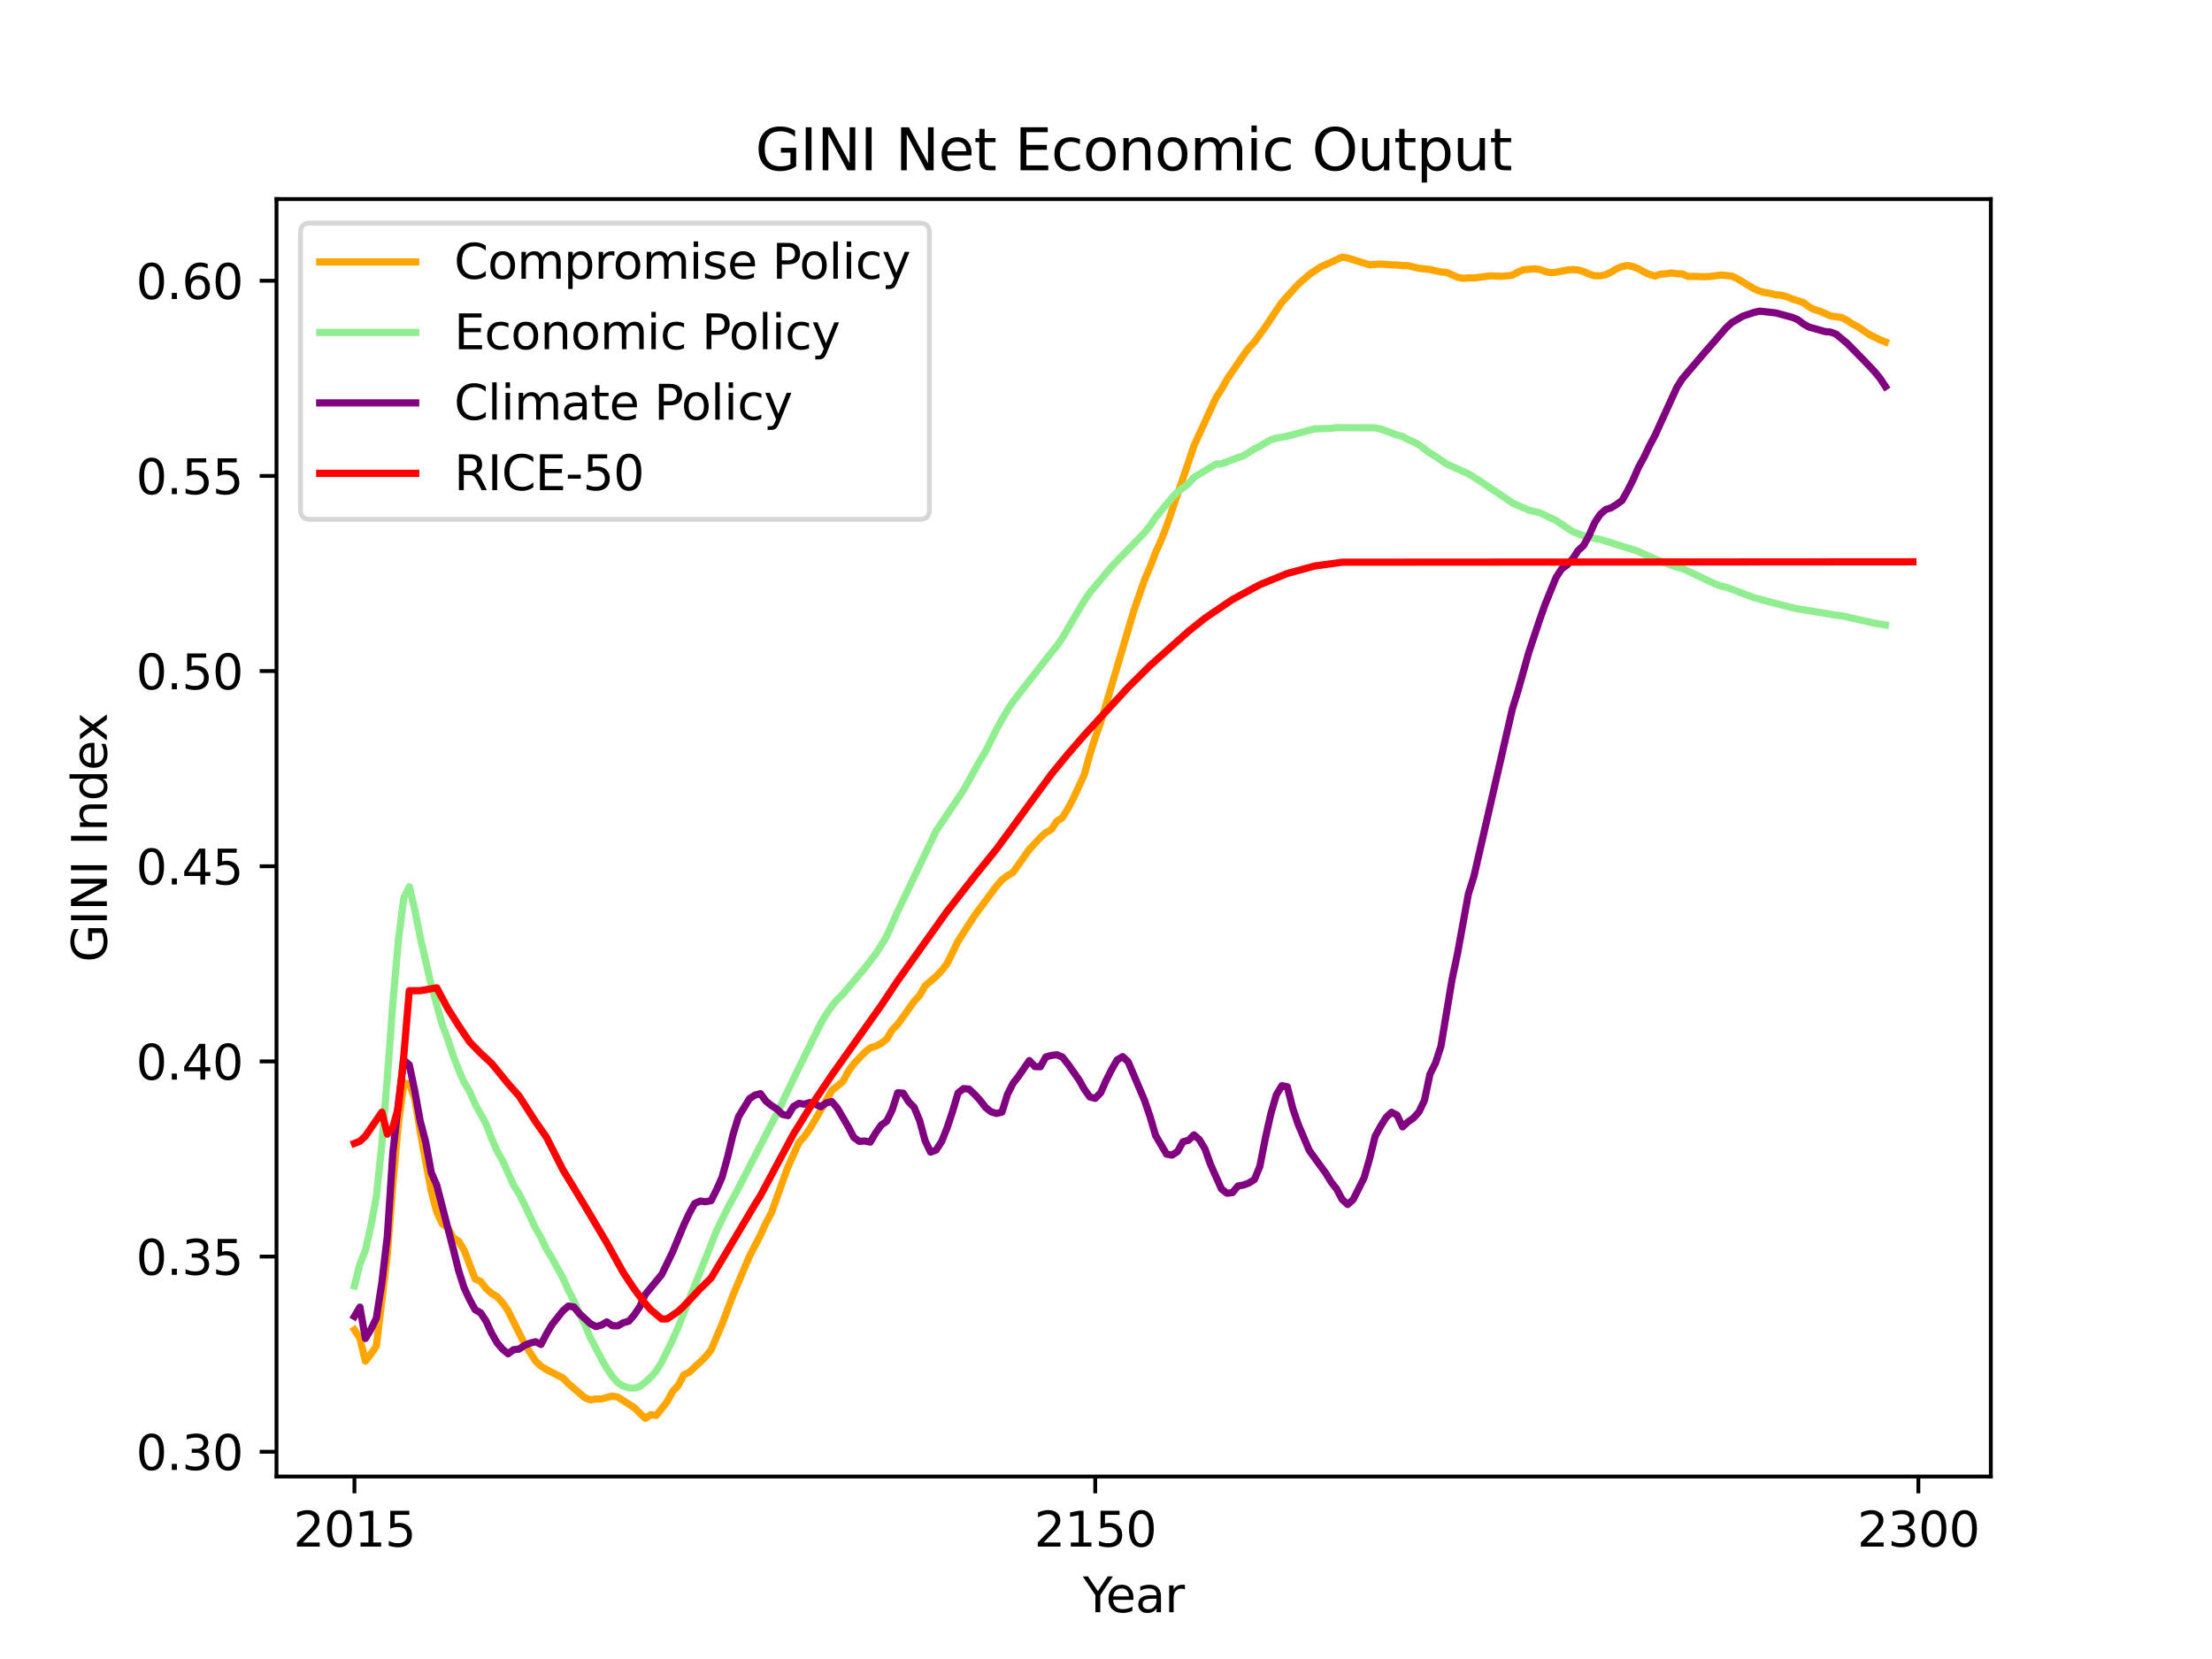 <?xml version="1.0" encoding="utf-8" standalone="no"?>
<!DOCTYPE svg PUBLIC "-//W3C//DTD SVG 1.1//EN"
  "http://www.w3.org/Graphics/SVG/1.1/DTD/svg11.dtd">
<svg xmlns:xlink="http://www.w3.org/1999/xlink" width="460.8pt" height="345.6pt" viewBox="0 0 460.8 345.6" xmlns="http://www.w3.org/2000/svg" version="1.1">
 <defs>
  <style type="text/css">*{stroke-linejoin: round; stroke-linecap: butt}</style>
 </defs>
 <g id="figure_1">
  <g id="patch_1">
   <path d="M 0 345.6 
L 460.8 345.6 
L 460.8 0 
L 0 0 
z
" style="fill: #ffffff"/>
  </g>
  <g id="axes_1">
   <g id="patch_2">
    <path d="M 57.6 307.584 
L 414.72 307.584 
L 414.72 41.472 
L 57.6 41.472 
z
" style="fill: #ffffff"/>
   </g>
   <g id="matplotlib.axis_1">
    <g id="xtick_1">
     <g id="line2d_1">
      <defs>
       <path id="m61c4831e66" d="M 0 0 
L 0 3.5 
" style="stroke: #000000; stroke-width: 0.8"/>
      </defs>
      <g>
       <use xlink:href="#m61c4831e66" x="73.833" y="307.584" style="stroke: #000000; stroke-width: 0.8"/>
      </g>
     </g>
     <g id="text_1">
      <!-- 2015 -->
      <g transform="translate(61.108 322.182) scale(0.1 -0.1)">
       <defs>
        <path id="DejaVuSans-32" d="M 1228 531 
L 3431 531 
L 3431 0 
L 469 0 
L 469 531 
Q 828 903 1448 1529 
Q 2069 2156 2228 2338 
Q 2531 2678 2651 2914 
Q 2772 3150 2772 3378 
Q 2772 3750 2511 3984 
Q 2250 4219 1831 4219 
Q 1534 4219 1204 4116 
Q 875 4013 500 3803 
L 500 4441 
Q 881 4594 1212 4672 
Q 1544 4750 1819 4750 
Q 2544 4750 2975 4387 
Q 3406 4025 3406 3419 
Q 3406 3131 3298 2873 
Q 3191 2616 2906 2266 
Q 2828 2175 2409 1742 
Q 1991 1309 1228 531 
z
" transform="scale(0.016)"/>
        <path id="DejaVuSans-30" d="M 2034 4250 
Q 1547 4250 1301 3770 
Q 1056 3291 1056 2328 
Q 1056 1369 1301 889 
Q 1547 409 2034 409 
Q 2525 409 2770 889 
Q 3016 1369 3016 2328 
Q 3016 3291 2770 3770 
Q 2525 4250 2034 4250 
z
M 2034 4750 
Q 2819 4750 3233 4129 
Q 3647 3509 3647 2328 
Q 3647 1150 3233 529 
Q 2819 -91 2034 -91 
Q 1250 -91 836 529 
Q 422 1150 422 2328 
Q 422 3509 836 4129 
Q 1250 4750 2034 4750 
z
" transform="scale(0.016)"/>
        <path id="DejaVuSans-31" d="M 794 531 
L 1825 531 
L 1825 4091 
L 703 3866 
L 703 4441 
L 1819 4666 
L 2450 4666 
L 2450 531 
L 3481 531 
L 3481 0 
L 794 0 
L 794 531 
z
" transform="scale(0.016)"/>
        <path id="DejaVuSans-35" d="M 691 4666 
L 3169 4666 
L 3169 4134 
L 1269 4134 
L 1269 2991 
Q 1406 3038 1543 3061 
Q 1681 3084 1819 3084 
Q 2600 3084 3056 2656 
Q 3513 2228 3513 1497 
Q 3513 744 3044 326 
Q 2575 -91 1722 -91 
Q 1428 -91 1123 -41 
Q 819 9 494 109 
L 494 744 
Q 775 591 1075 516 
Q 1375 441 1709 441 
Q 2250 441 2565 725 
Q 2881 1009 2881 1497 
Q 2881 1984 2565 2268 
Q 2250 2553 1709 2553 
Q 1456 2553 1204 2497 
Q 953 2441 691 2322 
L 691 4666 
z
" transform="scale(0.016)"/>
       </defs>
       <use xlink:href="#DejaVuSans-32"/>
       <use xlink:href="#DejaVuSans-30" x="63.623"/>
       <use xlink:href="#DejaVuSans-31" x="127.246"/>
       <use xlink:href="#DejaVuSans-35" x="190.869"/>
      </g>
     </g>
    </g>
    <g id="xtick_2">
     <g id="line2d_2">
      <g>
       <use xlink:href="#m61c4831e66" x="228.158" y="307.584" style="stroke: #000000; stroke-width: 0.8"/>
      </g>
     </g>
     <g id="text_2">
      <!-- 2150 -->
      <g transform="translate(215.433 322.182) scale(0.1 -0.1)">
       <use xlink:href="#DejaVuSans-32"/>
       <use xlink:href="#DejaVuSans-31" x="63.623"/>
       <use xlink:href="#DejaVuSans-35" x="127.246"/>
       <use xlink:href="#DejaVuSans-30" x="190.869"/>
      </g>
     </g>
    </g>
    <g id="xtick_3">
     <g id="line2d_3">
      <g>
       <use xlink:href="#m61c4831e66" x="399.63" y="307.584" style="stroke: #000000; stroke-width: 0.8"/>
      </g>
     </g>
     <g id="text_3">
      <!-- 2300 -->
      <g transform="translate(386.905 322.182) scale(0.1 -0.1)">
       <defs>
        <path id="DejaVuSans-33" d="M 2597 2516 
Q 3050 2419 3304 2112 
Q 3559 1806 3559 1356 
Q 3559 666 3084 287 
Q 2609 -91 1734 -91 
Q 1441 -91 1130 -33 
Q 819 25 488 141 
L 488 750 
Q 750 597 1062 519 
Q 1375 441 1716 441 
Q 2309 441 2620 675 
Q 2931 909 2931 1356 
Q 2931 1769 2642 2001 
Q 2353 2234 1838 2234 
L 1294 2234 
L 1294 2753 
L 1863 2753 
Q 2328 2753 2575 2939 
Q 2822 3125 2822 3475 
Q 2822 3834 2567 4026 
Q 2313 4219 1838 4219 
Q 1578 4219 1281 4162 
Q 984 4106 628 3988 
L 628 4550 
Q 988 4650 1302 4700 
Q 1616 4750 1894 4750 
Q 2613 4750 3031 4423 
Q 3450 4097 3450 3541 
Q 3450 3153 3228 2886 
Q 3006 2619 2597 2516 
z
" transform="scale(0.016)"/>
       </defs>
       <use xlink:href="#DejaVuSans-32"/>
       <use xlink:href="#DejaVuSans-33" x="63.623"/>
       <use xlink:href="#DejaVuSans-30" x="127.246"/>
       <use xlink:href="#DejaVuSans-30" x="190.869"/>
      </g>
     </g>
    </g>
    <g id="text_4">
     <!-- Year -->
     <g transform="translate(225.572 335.861) scale(0.1 -0.1)">
      <defs>
       <path id="DejaVuSans-59" d="M -13 4666 
L 666 4666 
L 1959 2747 
L 3244 4666 
L 3922 4666 
L 2272 2222 
L 2272 0 
L 1638 0 
L 1638 2222 
L -13 4666 
z
" transform="scale(0.016)"/>
       <path id="DejaVuSans-65" d="M 3597 1894 
L 3597 1613 
L 953 1613 
Q 991 1019 1311 708 
Q 1631 397 2203 397 
Q 2534 397 2845 478 
Q 3156 559 3463 722 
L 3463 178 
Q 3153 47 2828 -22 
Q 2503 -91 2169 -91 
Q 1331 -91 842 396 
Q 353 884 353 1716 
Q 353 2575 817 3079 
Q 1281 3584 2069 3584 
Q 2775 3584 3186 3129 
Q 3597 2675 3597 1894 
z
M 3022 2063 
Q 3016 2534 2758 2815 
Q 2500 3097 2075 3097 
Q 1594 3097 1305 2825 
Q 1016 2553 972 2059 
L 3022 2063 
z
" transform="scale(0.016)"/>
       <path id="DejaVuSans-61" d="M 2194 1759 
Q 1497 1759 1228 1600 
Q 959 1441 959 1056 
Q 959 750 1161 570 
Q 1363 391 1709 391 
Q 2188 391 2477 730 
Q 2766 1069 2766 1631 
L 2766 1759 
L 2194 1759 
z
M 3341 1997 
L 3341 0 
L 2766 0 
L 2766 531 
Q 2569 213 2275 61 
Q 1981 -91 1556 -91 
Q 1019 -91 701 211 
Q 384 513 384 1019 
Q 384 1609 779 1909 
Q 1175 2209 1959 2209 
L 2766 2209 
L 2766 2266 
Q 2766 2663 2505 2880 
Q 2244 3097 1772 3097 
Q 1472 3097 1187 3025 
Q 903 2953 641 2809 
L 641 3341 
Q 956 3463 1253 3523 
Q 1550 3584 1831 3584 
Q 2591 3584 2966 3190 
Q 3341 2797 3341 1997 
z
" transform="scale(0.016)"/>
       <path id="DejaVuSans-72" d="M 2631 2963 
Q 2534 3019 2420 3045 
Q 2306 3072 2169 3072 
Q 1681 3072 1420 2755 
Q 1159 2438 1159 1844 
L 1159 0 
L 581 0 
L 581 3500 
L 1159 3500 
L 1159 2956 
Q 1341 3275 1631 3429 
Q 1922 3584 2338 3584 
Q 2397 3584 2469 3576 
Q 2541 3569 2628 3553 
L 2631 2963 
z
" transform="scale(0.016)"/>
      </defs>
      <use xlink:href="#DejaVuSans-59"/>
      <use xlink:href="#DejaVuSans-65" x="47.834"/>
      <use xlink:href="#DejaVuSans-61" x="109.357"/>
      <use xlink:href="#DejaVuSans-72" x="170.637"/>
     </g>
    </g>
   </g>
   <g id="matplotlib.axis_2">
    <g id="ytick_1">
     <g id="line2d_4">
      <defs>
       <path id="ma94ed9804d" d="M 0 0 
L -3.5 0 
" style="stroke: #000000; stroke-width: 0.8"/>
      </defs>
      <g>
       <use xlink:href="#ma94ed9804d" x="57.6" y="302.423" style="stroke: #000000; stroke-width: 0.8"/>
      </g>
     </g>
     <g id="text_5">
      <!-- 0.30 -->
      <g transform="translate(28.334 306.222) scale(0.1 -0.1)">
       <defs>
        <path id="DejaVuSans-2e" d="M 684 794 
L 1344 794 
L 1344 0 
L 684 0 
L 684 794 
z
" transform="scale(0.016)"/>
       </defs>
       <use xlink:href="#DejaVuSans-30"/>
       <use xlink:href="#DejaVuSans-2e" x="63.623"/>
       <use xlink:href="#DejaVuSans-33" x="95.41"/>
       <use xlink:href="#DejaVuSans-30" x="159.033"/>
      </g>
     </g>
    </g>
    <g id="ytick_2">
     <g id="line2d_5">
      <g>
       <use xlink:href="#ma94ed9804d" x="57.6" y="261.766" style="stroke: #000000; stroke-width: 0.8"/>
      </g>
     </g>
     <g id="text_6">
      <!-- 0.35 -->
      <g transform="translate(28.334 265.566) scale(0.1 -0.1)">
       <use xlink:href="#DejaVuSans-30"/>
       <use xlink:href="#DejaVuSans-2e" x="63.623"/>
       <use xlink:href="#DejaVuSans-33" x="95.41"/>
       <use xlink:href="#DejaVuSans-35" x="159.033"/>
      </g>
     </g>
    </g>
    <g id="ytick_3">
     <g id="line2d_6">
      <g>
       <use xlink:href="#ma94ed9804d" x="57.6" y="221.11" style="stroke: #000000; stroke-width: 0.8"/>
      </g>
     </g>
     <g id="text_7">
      <!-- 0.40 -->
      <g transform="translate(28.334 224.909) scale(0.1 -0.1)">
       <defs>
        <path id="DejaVuSans-34" d="M 2419 4116 
L 825 1625 
L 2419 1625 
L 2419 4116 
z
M 2253 4666 
L 3047 4666 
L 3047 1625 
L 3713 1625 
L 3713 1100 
L 3047 1100 
L 3047 0 
L 2419 0 
L 2419 1100 
L 313 1100 
L 313 1709 
L 2253 4666 
z
" transform="scale(0.016)"/>
       </defs>
       <use xlink:href="#DejaVuSans-30"/>
       <use xlink:href="#DejaVuSans-2e" x="63.623"/>
       <use xlink:href="#DejaVuSans-34" x="95.41"/>
       <use xlink:href="#DejaVuSans-30" x="159.033"/>
      </g>
     </g>
    </g>
    <g id="ytick_4">
     <g id="line2d_7">
      <g>
       <use xlink:href="#ma94ed9804d" x="57.6" y="180.454" style="stroke: #000000; stroke-width: 0.8"/>
      </g>
     </g>
     <g id="text_8">
      <!-- 0.45 -->
      <g transform="translate(28.334 184.253) scale(0.1 -0.1)">
       <use xlink:href="#DejaVuSans-30"/>
       <use xlink:href="#DejaVuSans-2e" x="63.623"/>
       <use xlink:href="#DejaVuSans-34" x="95.41"/>
       <use xlink:href="#DejaVuSans-35" x="159.033"/>
      </g>
     </g>
    </g>
    <g id="ytick_5">
     <g id="line2d_8">
      <g>
       <use xlink:href="#ma94ed9804d" x="57.6" y="139.798" style="stroke: #000000; stroke-width: 0.8"/>
      </g>
     </g>
     <g id="text_9">
      <!-- 0.50 -->
      <g transform="translate(28.334 143.597) scale(0.1 -0.1)">
       <use xlink:href="#DejaVuSans-30"/>
       <use xlink:href="#DejaVuSans-2e" x="63.623"/>
       <use xlink:href="#DejaVuSans-35" x="95.41"/>
       <use xlink:href="#DejaVuSans-30" x="159.033"/>
      </g>
     </g>
    </g>
    <g id="ytick_6">
     <g id="line2d_9">
      <g>
       <use xlink:href="#ma94ed9804d" x="57.6" y="99.141" style="stroke: #000000; stroke-width: 0.8"/>
      </g>
     </g>
     <g id="text_10">
      <!-- 0.55 -->
      <g transform="translate(28.334 102.941) scale(0.1 -0.1)">
       <use xlink:href="#DejaVuSans-30"/>
       <use xlink:href="#DejaVuSans-2e" x="63.623"/>
       <use xlink:href="#DejaVuSans-35" x="95.41"/>
       <use xlink:href="#DejaVuSans-35" x="159.033"/>
      </g>
     </g>
    </g>
    <g id="ytick_7">
     <g id="line2d_10">
      <g>
       <use xlink:href="#ma94ed9804d" x="57.6" y="58.485" style="stroke: #000000; stroke-width: 0.8"/>
      </g>
     </g>
     <g id="text_11">
      <!-- 0.60 -->
      <g transform="translate(28.334 62.284) scale(0.1 -0.1)">
       <defs>
        <path id="DejaVuSans-36" d="M 2113 2584 
Q 1688 2584 1439 2293 
Q 1191 2003 1191 1497 
Q 1191 994 1439 701 
Q 1688 409 2113 409 
Q 2538 409 2786 701 
Q 3034 994 3034 1497 
Q 3034 2003 2786 2293 
Q 2538 2584 2113 2584 
z
M 3366 4563 
L 3366 3988 
Q 3128 4100 2886 4159 
Q 2644 4219 2406 4219 
Q 1781 4219 1451 3797 
Q 1122 3375 1075 2522 
Q 1259 2794 1537 2939 
Q 1816 3084 2150 3084 
Q 2853 3084 3261 2657 
Q 3669 2231 3669 1497 
Q 3669 778 3244 343 
Q 2819 -91 2113 -91 
Q 1303 -91 875 529 
Q 447 1150 447 2328 
Q 447 3434 972 4092 
Q 1497 4750 2381 4750 
Q 2619 4750 2861 4703 
Q 3103 4656 3366 4563 
z
" transform="scale(0.016)"/>
       </defs>
       <use xlink:href="#DejaVuSans-30"/>
       <use xlink:href="#DejaVuSans-2e" x="63.623"/>
       <use xlink:href="#DejaVuSans-36" x="95.41"/>
       <use xlink:href="#DejaVuSans-30" x="159.033"/>
      </g>
     </g>
    </g>
    <g id="text_12">
     <!-- GINI Index -->
     <g transform="translate(22.255 200.448) rotate(-90) scale(0.1 -0.1)">
      <defs>
       <path id="DejaVuSans-47" d="M 3809 666 
L 3809 1919 
L 2778 1919 
L 2778 2438 
L 4434 2438 
L 4434 434 
Q 4069 175 3628 42 
Q 3188 -91 2688 -91 
Q 1594 -91 976 548 
Q 359 1188 359 2328 
Q 359 3472 976 4111 
Q 1594 4750 2688 4750 
Q 3144 4750 3555 4637 
Q 3966 4525 4313 4306 
L 4313 3634 
Q 3963 3931 3569 4081 
Q 3175 4231 2741 4231 
Q 1884 4231 1454 3753 
Q 1025 3275 1025 2328 
Q 1025 1384 1454 906 
Q 1884 428 2741 428 
Q 3075 428 3337 486 
Q 3600 544 3809 666 
z
" transform="scale(0.016)"/>
       <path id="DejaVuSans-49" d="M 628 4666 
L 1259 4666 
L 1259 0 
L 628 0 
L 628 4666 
z
" transform="scale(0.016)"/>
       <path id="DejaVuSans-4e" d="M 628 4666 
L 1478 4666 
L 3547 763 
L 3547 4666 
L 4159 4666 
L 4159 0 
L 3309 0 
L 1241 3903 
L 1241 0 
L 628 0 
L 628 4666 
z
" transform="scale(0.016)"/>
       <path id="DejaVuSans-20" transform="scale(0.016)"/>
       <path id="DejaVuSans-6e" d="M 3513 2113 
L 3513 0 
L 2938 0 
L 2938 2094 
Q 2938 2591 2744 2837 
Q 2550 3084 2163 3084 
Q 1697 3084 1428 2787 
Q 1159 2491 1159 1978 
L 1159 0 
L 581 0 
L 581 3500 
L 1159 3500 
L 1159 2956 
Q 1366 3272 1645 3428 
Q 1925 3584 2291 3584 
Q 2894 3584 3203 3211 
Q 3513 2838 3513 2113 
z
" transform="scale(0.016)"/>
       <path id="DejaVuSans-64" d="M 2906 2969 
L 2906 4863 
L 3481 4863 
L 3481 0 
L 2906 0 
L 2906 525 
Q 2725 213 2448 61 
Q 2172 -91 1784 -91 
Q 1150 -91 751 415 
Q 353 922 353 1747 
Q 353 2572 751 3078 
Q 1150 3584 1784 3584 
Q 2172 3584 2448 3432 
Q 2725 3281 2906 2969 
z
M 947 1747 
Q 947 1113 1208 752 
Q 1469 391 1925 391 
Q 2381 391 2643 752 
Q 2906 1113 2906 1747 
Q 2906 2381 2643 2742 
Q 2381 3103 1925 3103 
Q 1469 3103 1208 2742 
Q 947 2381 947 1747 
z
" transform="scale(0.016)"/>
       <path id="DejaVuSans-78" d="M 3513 3500 
L 2247 1797 
L 3578 0 
L 2900 0 
L 1881 1375 
L 863 0 
L 184 0 
L 1544 1831 
L 300 3500 
L 978 3500 
L 1906 2253 
L 2834 3500 
L 3513 3500 
z
" transform="scale(0.016)"/>
      </defs>
      <use xlink:href="#DejaVuSans-47"/>
      <use xlink:href="#DejaVuSans-49" x="77.49"/>
      <use xlink:href="#DejaVuSans-4e" x="106.982"/>
      <use xlink:href="#DejaVuSans-49" x="181.787"/>
      <use xlink:href="#DejaVuSans-20" x="211.279"/>
      <use xlink:href="#DejaVuSans-49" x="243.066"/>
      <use xlink:href="#DejaVuSans-6e" x="272.559"/>
      <use xlink:href="#DejaVuSans-64" x="335.938"/>
      <use xlink:href="#DejaVuSans-65" x="399.414"/>
      <use xlink:href="#DejaVuSans-78" x="459.188"/>
     </g>
    </g>
   </g>
   <g id="line2d_11">
    <path d="M 73.833 277.016 
L 74.976 278.808 
L 76.119 283.548 
L 77.262 282.069 
L 78.405 280.404 
L 80.692 261.336 
L 81.835 246.701 
L 82.978 234.235 
L 84.121 225.669 
L 85.264 225.751 
L 86.407 228.851 
L 87.551 235.827 
L 89.837 248.125 
L 90.98 252.444 
L 92.123 254.938 
L 93.266 255.708 
L 94.409 257.816 
L 95.553 258.563 
L 96.696 260.464 
L 98.982 266.428 
L 100.125 266.933 
L 101.268 268.432 
L 102.411 269.44 
L 103.555 270.143 
L 104.698 271.386 
L 105.841 273.044 
L 109.27 279.95 
L 111.557 283.518 
L 112.7 284.614 
L 113.843 285.314 
L 117.272 287.054 
L 118.416 288.238 
L 121.845 291.181 
L 122.988 291.615 
L 124.131 291.439 
L 125.274 291.417 
L 127.561 290.837 
L 128.704 291.045 
L 132.133 293.243 
L 134.42 295.488 
L 135.563 294.701 
L 136.706 294.862 
L 138.992 291.988 
L 140.135 289.848 
L 141.279 288.643 
L 142.422 286.427 
L 143.565 285.865 
L 145.851 283.745 
L 146.994 282.619 
L 148.137 281.2 
L 150.424 275.827 
L 152.71 269.756 
L 156.14 261.671 
L 158.426 257.283 
L 159.569 254.747 
L 160.712 252.632 
L 162.998 246.231 
L 164.142 243.113 
L 166.428 238.007 
L 167.571 236.741 
L 168.714 235.141 
L 172.144 229.226 
L 173.287 227.163 
L 175.573 225.32 
L 176.716 223.204 
L 177.859 221.594 
L 180.146 219.221 
L 181.289 218.269 
L 182.432 217.945 
L 183.575 217.355 
L 184.718 216.436 
L 185.861 214.547 
L 187.005 213.366 
L 189.291 210.216 
L 190.434 208.58 
L 191.577 207.363 
L 192.72 205.35 
L 195.007 203.426 
L 196.15 202.21 
L 197.293 200.753 
L 199.579 196.067 
L 203.009 190.741 
L 207.581 184.591 
L 208.724 183.293 
L 209.868 182.419 
L 211.011 181.765 
L 214.44 176.932 
L 216.726 174.483 
L 217.87 173.44 
L 219.013 172.807 
L 220.156 171.06 
L 221.299 170.34 
L 222.442 168.498 
L 223.585 166.339 
L 225.872 161.392 
L 227.015 157.247 
L 228.158 153.639 
L 229.301 150.485 
L 236.16 127.333 
L 238.446 120.733 
L 239.589 118.096 
L 240.733 115.089 
L 241.876 112.554 
L 243.019 109.625 
L 246.448 99.612 
L 248.735 92.838 
L 253.307 82.868 
L 254.45 81.097 
L 255.594 79.04 
L 259.023 74.013 
L 260.166 72.473 
L 261.309 71.25 
L 263.596 68.101 
L 265.882 64.68 
L 267.025 62.993 
L 270.454 59.202 
L 272.741 57.203 
L 275.027 55.648 
L 279.6 53.568 
L 280.743 53.755 
L 285.315 55.169 
L 287.602 55.001 
L 289.888 55.186 
L 291.031 55.203 
L 292.174 55.335 
L 293.317 55.351 
L 295.604 55.889 
L 297.89 56.146 
L 300.176 56.663 
L 301.32 56.73 
L 303.606 57.741 
L 304.749 57.993 
L 305.892 57.87 
L 307.035 57.911 
L 310.465 57.462 
L 312.751 57.575 
L 315.037 57.344 
L 316.18 56.707 
L 317.324 56.199 
L 319.61 56.026 
L 320.753 56.119 
L 321.896 56.556 
L 323.039 56.807 
L 324.183 56.706 
L 326.469 56.256 
L 327.612 56.143 
L 328.755 56.241 
L 329.898 56.571 
L 331.041 57.091 
L 332.185 57.445 
L 333.328 57.456 
L 334.471 57.253 
L 335.614 56.701 
L 336.757 55.998 
L 337.9 55.532 
L 339.043 55.3 
L 340.187 55.544 
L 341.33 55.994 
L 342.473 56.658 
L 343.616 57.169 
L 344.759 57.494 
L 345.902 57.111 
L 347.046 57.045 
L 348.189 56.846 
L 349.332 57.032 
L 350.475 57.064 
L 351.618 57.595 
L 352.761 57.57 
L 355.048 57.648 
L 356.191 57.6 
L 358.477 57.297 
L 360.763 57.501 
L 361.906 58.053 
L 365.336 60.124 
L 366.479 60.622 
L 367.622 60.941 
L 368.765 61.119 
L 369.909 61.415 
L 371.052 61.488 
L 372.195 61.811 
L 373.338 62.281 
L 375.624 62.994 
L 376.767 63.865 
L 377.911 64.465 
L 379.054 64.797 
L 381.34 65.807 
L 383.626 66.141 
L 384.769 66.725 
L 385.913 67.499 
L 387.056 68.07 
L 389.342 69.652 
L 391.628 70.789 
L 392.772 71.24 
L 392.772 71.24 
" clip-path="url(#pc4b12e9b7d)" style="fill: none; stroke: #ffa500; stroke-width: 1.5; stroke-linecap: square"/>
   </g>
   <g id="line2d_12">
    <path d="M 73.833 267.892 
L 74.976 263.368 
L 76.119 260.45 
L 77.262 255.42 
L 78.405 249.249 
L 79.548 238.452 
L 80.692 224.451 
L 81.835 208.992 
L 82.978 196.014 
L 84.121 187.049 
L 85.264 184.721 
L 86.407 189.529 
L 87.551 195.29 
L 89.837 205.23 
L 92.123 213.416 
L 93.266 216.451 
L 94.409 219.907 
L 95.553 222.868 
L 96.696 225.502 
L 97.839 227.391 
L 98.982 230.008 
L 101.268 234.148 
L 102.411 237.149 
L 103.555 239.781 
L 104.698 241.786 
L 106.984 246.86 
L 108.127 248.69 
L 109.27 250.95 
L 111.557 255.841 
L 112.7 257.829 
L 113.843 260.246 
L 114.986 262.079 
L 117.272 266.23 
L 118.416 268.81 
L 119.559 271.025 
L 120.702 273.685 
L 121.845 275.971 
L 122.988 278.66 
L 125.274 283.069 
L 126.418 285.059 
L 127.561 286.769 
L 128.704 288.024 
L 129.847 288.772 
L 130.99 289.12 
L 132.133 289.194 
L 133.277 288.834 
L 134.42 287.948 
L 135.563 286.899 
L 136.706 285.609 
L 137.849 283.734 
L 140.135 279.083 
L 141.279 276.479 
L 149.281 256.356 
L 151.567 251.686 
L 153.853 247.474 
L 160.712 234.152 
L 161.855 231.987 
L 165.285 224.755 
L 171 213.167 
L 172.144 211.231 
L 173.287 209.565 
L 174.43 208.21 
L 175.573 207.092 
L 180.146 201.683 
L 182.432 198.688 
L 183.575 196.95 
L 184.718 195.005 
L 187.005 189.861 
L 195.007 173.112 
L 200.722 164.599 
L 204.152 158.424 
L 205.295 156.555 
L 207.581 151.938 
L 209.868 147.891 
L 211.011 146.182 
L 219.013 135.933 
L 220.156 134.548 
L 221.299 132.903 
L 224.729 127.066 
L 225.872 125.161 
L 227.015 123.477 
L 231.587 118.011 
L 238.446 110.924 
L 239.589 109.516 
L 240.733 107.796 
L 244.162 103.646 
L 245.305 102.468 
L 247.591 100.745 
L 248.735 99.438 
L 253.307 96.677 
L 254.45 96.623 
L 257.88 95.332 
L 259.023 94.932 
L 261.309 93.531 
L 262.452 92.956 
L 264.739 91.591 
L 265.882 91.275 
L 268.168 90.856 
L 273.884 89.334 
L 277.313 89.239 
L 278.457 89.09 
L 286.459 89.133 
L 287.602 89.352 
L 291.031 90.619 
L 292.174 90.935 
L 293.317 91.578 
L 294.461 92.039 
L 295.604 92.664 
L 297.89 94.413 
L 299.033 95.058 
L 301.32 96.631 
L 305.892 98.7 
L 308.178 100.128 
L 313.894 103.957 
L 315.037 104.767 
L 318.467 106.281 
L 320.753 106.82 
L 324.183 108.442 
L 327.612 110.735 
L 329.898 111.644 
L 332.185 112.161 
L 333.328 112.362 
L 340.187 114.497 
L 341.33 114.893 
L 344.759 116.451 
L 348.189 117.743 
L 349.332 118.168 
L 350.475 118.42 
L 357.334 121.666 
L 358.477 122.089 
L 359.62 122.322 
L 365.336 124.489 
L 369.909 125.718 
L 373.338 126.585 
L 374.481 126.847 
L 376.767 127.197 
L 382.483 128.162 
L 383.626 128.27 
L 388.199 129.306 
L 390.485 129.809 
L 392.772 130.19 
L 392.772 130.19 
" clip-path="url(#pc4b12e9b7d)" style="fill: none; stroke: #90ee90; stroke-width: 1.5; stroke-linecap: square"/>
   </g>
   <g id="line2d_13">
    <path d="M 73.833 274.236 
L 74.976 272.294 
L 76.119 278.832 
L 77.262 276.952 
L 78.405 274.593 
L 79.548 267.187 
L 80.692 257.486 
L 81.835 240.162 
L 82.978 229.921 
L 84.121 220.858 
L 85.264 221.823 
L 86.407 227.268 
L 87.551 233.598 
L 88.694 237.961 
L 89.837 244.246 
L 90.98 246.884 
L 94.409 260.148 
L 95.553 264.738 
L 96.696 268.306 
L 97.839 270.749 
L 98.982 272.847 
L 100.125 273.476 
L 101.268 275.237 
L 102.411 277.728 
L 103.555 279.725 
L 104.698 281.065 
L 105.841 282.013 
L 106.984 281.167 
L 108.127 281.051 
L 109.27 280.268 
L 110.414 279.798 
L 111.557 279.506 
L 112.7 280.067 
L 113.843 277.87 
L 114.986 275.933 
L 117.272 273.051 
L 118.416 272.073 
L 119.559 272.273 
L 120.702 273.644 
L 122.988 275.745 
L 124.131 276.351 
L 125.274 276.044 
L 126.418 275.374 
L 127.561 276.163 
L 128.704 276.206 
L 129.847 275.545 
L 130.99 275.234 
L 132.133 273.91 
L 133.277 272.218 
L 134.42 269.67 
L 137.849 265.501 
L 140.135 260.77 
L 142.422 255.271 
L 143.565 252.803 
L 144.708 250.717 
L 145.851 250.204 
L 146.994 250.336 
L 148.137 250.12 
L 149.281 247.812 
L 150.424 245.228 
L 151.567 241.063 
L 152.71 236.303 
L 153.853 232.62 
L 156.14 228.87 
L 157.283 228.123 
L 158.426 227.838 
L 159.569 229.398 
L 160.712 230.316 
L 161.855 231.04 
L 162.998 232.155 
L 164.142 232.403 
L 165.285 230.521 
L 166.428 229.857 
L 167.571 230.012 
L 168.714 229.679 
L 169.857 230.046 
L 171 230.559 
L 172.144 229.746 
L 173.287 229.483 
L 174.43 230.833 
L 176.716 234.739 
L 177.859 236.946 
L 179.003 237.767 
L 180.146 237.695 
L 181.289 237.918 
L 182.432 235.981 
L 183.575 234.373 
L 184.718 233.565 
L 185.861 231.227 
L 187.005 227.648 
L 188.148 227.726 
L 189.291 229.522 
L 190.434 230.674 
L 191.577 233.434 
L 192.72 237.648 
L 193.863 240.014 
L 195.007 239.574 
L 196.15 237.813 
L 197.293 234.976 
L 198.436 231.523 
L 199.579 227.673 
L 200.722 226.782 
L 201.866 226.874 
L 203.009 227.954 
L 204.152 229.19 
L 205.295 230.673 
L 206.438 231.601 
L 207.581 231.962 
L 208.724 231.67 
L 209.868 227.997 
L 211.011 225.711 
L 212.154 224.231 
L 214.44 220.937 
L 215.583 222.188 
L 216.726 222.219 
L 217.87 220.185 
L 219.013 219.862 
L 220.156 219.724 
L 221.299 220.196 
L 222.442 221.623 
L 224.729 224.875 
L 225.872 226.887 
L 227.015 228.506 
L 228.158 228.803 
L 229.301 227.631 
L 230.444 225.041 
L 231.587 222.781 
L 232.731 220.793 
L 233.874 220.11 
L 235.017 221.194 
L 238.446 229.272 
L 239.589 232.637 
L 240.733 236.548 
L 243.019 240.429 
L 244.162 240.632 
L 245.305 239.891 
L 246.448 237.844 
L 247.591 237.535 
L 248.735 236.414 
L 249.878 237.439 
L 251.021 239.352 
L 252.164 242.563 
L 254.45 247.676 
L 255.594 248.571 
L 256.737 248.455 
L 257.88 247.068 
L 259.023 246.867 
L 260.166 246.448 
L 261.309 245.729 
L 262.452 242.965 
L 263.596 237.128 
L 264.739 232.022 
L 265.882 228.085 
L 267.025 226.177 
L 268.168 226.387 
L 269.311 230.912 
L 270.454 234.267 
L 272.741 239.657 
L 276.17 244.381 
L 277.313 246.251 
L 278.457 247.707 
L 279.6 249.878 
L 280.743 250.919 
L 281.886 249.9 
L 284.172 245.336 
L 285.315 241.384 
L 286.459 236.729 
L 287.602 234.632 
L 288.745 232.787 
L 289.888 231.712 
L 291.031 232.302 
L 292.174 234.75 
L 293.317 233.706 
L 294.461 232.902 
L 295.604 231.622 
L 296.747 229.198 
L 297.89 223.765 
L 299.033 221.474 
L 300.176 217.947 
L 302.463 204.19 
L 303.606 198.756 
L 305.892 186.224 
L 307.035 182.604 
L 315.037 147.748 
L 316.18 144.08 
L 318.467 135.932 
L 320.753 129.082 
L 321.896 125.842 
L 324.183 120.239 
L 325.326 118.498 
L 326.469 117.686 
L 327.612 116.421 
L 328.755 114.68 
L 329.898 113.629 
L 331.041 111.542 
L 332.185 108.908 
L 333.328 107.179 
L 334.471 106.154 
L 335.614 105.792 
L 336.757 105.096 
L 337.9 104.262 
L 339.043 102.239 
L 340.187 99.983 
L 341.33 97.349 
L 342.473 95.278 
L 343.616 92.865 
L 344.759 90.717 
L 349.332 80.667 
L 350.475 78.877 
L 355.048 73.504 
L 359.62 68.256 
L 360.763 67.205 
L 363.05 65.863 
L 365.336 65.109 
L 366.479 64.813 
L 369.909 65.181 
L 372.195 65.804 
L 373.338 66.105 
L 374.481 66.574 
L 375.624 67.44 
L 376.767 68.11 
L 379.054 68.749 
L 380.197 69.078 
L 381.34 69.177 
L 382.483 69.597 
L 384.769 71.493 
L 388.199 74.979 
L 390.485 77.394 
L 391.628 78.79 
L 392.772 80.525 
L 392.772 80.525 
" clip-path="url(#pc4b12e9b7d)" style="fill: none; stroke: #800080; stroke-width: 1.5; stroke-linecap: square"/>
   </g>
   <g id="line2d_14">
    <path d="M 73.833 238.19 
L 74.976 237.742 
L 76.119 236.666 
L 79.548 231.682 
L 80.692 236.267 
L 81.835 234.875 
L 82.978 230.718 
L 84.121 219.911 
L 85.264 206.386 
L 87.551 206.38 
L 90.98 205.78 
L 93.266 210.066 
L 95.553 213.673 
L 97.839 217.06 
L 100.125 219.406 
L 102.411 221.526 
L 105.841 225.737 
L 108.127 228.303 
L 111.557 233.644 
L 113.843 236.91 
L 117.272 243.7 
L 121.845 251.21 
L 126.418 258.925 
L 129.847 265.107 
L 132.133 268.544 
L 134.42 271.551 
L 135.563 272.846 
L 137.849 274.772 
L 138.992 274.746 
L 141.279 273.185 
L 142.422 272.11 
L 145.851 268.482 
L 148.137 266.228 
L 150.424 262.41 
L 157.283 250.88 
L 158.426 249.036 
L 162.998 240.513 
L 165.285 236.259 
L 168.714 230.73 
L 173.287 223.95 
L 183.575 209.446 
L 187.005 204.296 
L 197.293 189.853 
L 203.009 182.542 
L 207.581 176.89 
L 219.013 161.29 
L 222.442 157.109 
L 225.872 153.151 
L 235.017 143.185 
L 239.589 138.644 
L 247.591 131.506 
L 251.021 128.765 
L 256.737 124.894 
L 262.452 121.793 
L 268.168 119.463 
L 273.884 117.904 
L 279.6 117.121 
L 398.487 117.037 
L 398.487 117.037 
" clip-path="url(#pc4b12e9b7d)" style="fill: none; stroke: #ff0000; stroke-width: 1.5; stroke-linecap: square"/>
   </g>
   <g id="patch_3">
    <path d="M 57.6 307.584 
L 57.6 41.472 
" style="fill: none; stroke: #000000; stroke-width: 0.8; stroke-linejoin: miter; stroke-linecap: square"/>
   </g>
   <g id="patch_4">
    <path d="M 414.72 307.584 
L 414.72 41.472 
" style="fill: none; stroke: #000000; stroke-width: 0.8; stroke-linejoin: miter; stroke-linecap: square"/>
   </g>
   <g id="patch_5">
    <path d="M 57.6 307.584 
L 414.72 307.584 
" style="fill: none; stroke: #000000; stroke-width: 0.8; stroke-linejoin: miter; stroke-linecap: square"/>
   </g>
   <g id="patch_6">
    <path d="M 57.6 41.472 
L 414.72 41.472 
" style="fill: none; stroke: #000000; stroke-width: 0.8; stroke-linejoin: miter; stroke-linecap: square"/>
   </g>
   <g id="text_13">
    <!-- GINI Net Economic Output -->
    <g transform="translate(157.342 35.472) scale(0.12 -0.12)">
     <defs>
      <path id="DejaVuSans-74" d="M 1172 4494 
L 1172 3500 
L 2356 3500 
L 2356 3053 
L 1172 3053 
L 1172 1153 
Q 1172 725 1289 603 
Q 1406 481 1766 481 
L 2356 481 
L 2356 0 
L 1766 0 
Q 1100 0 847 248 
Q 594 497 594 1153 
L 594 3053 
L 172 3053 
L 172 3500 
L 594 3500 
L 594 4494 
L 1172 4494 
z
" transform="scale(0.016)"/>
      <path id="DejaVuSans-45" d="M 628 4666 
L 3578 4666 
L 3578 4134 
L 1259 4134 
L 1259 2753 
L 3481 2753 
L 3481 2222 
L 1259 2222 
L 1259 531 
L 3634 531 
L 3634 0 
L 628 0 
L 628 4666 
z
" transform="scale(0.016)"/>
      <path id="DejaVuSans-63" d="M 3122 3366 
L 3122 2828 
Q 2878 2963 2633 3030 
Q 2388 3097 2138 3097 
Q 1578 3097 1268 2742 
Q 959 2388 959 1747 
Q 959 1106 1268 751 
Q 1578 397 2138 397 
Q 2388 397 2633 464 
Q 2878 531 3122 666 
L 3122 134 
Q 2881 22 2623 -34 
Q 2366 -91 2075 -91 
Q 1284 -91 818 406 
Q 353 903 353 1747 
Q 353 2603 823 3093 
Q 1294 3584 2113 3584 
Q 2378 3584 2631 3529 
Q 2884 3475 3122 3366 
z
" transform="scale(0.016)"/>
      <path id="DejaVuSans-6f" d="M 1959 3097 
Q 1497 3097 1228 2736 
Q 959 2375 959 1747 
Q 959 1119 1226 758 
Q 1494 397 1959 397 
Q 2419 397 2687 759 
Q 2956 1122 2956 1747 
Q 2956 2369 2687 2733 
Q 2419 3097 1959 3097 
z
M 1959 3584 
Q 2709 3584 3137 3096 
Q 3566 2609 3566 1747 
Q 3566 888 3137 398 
Q 2709 -91 1959 -91 
Q 1206 -91 779 398 
Q 353 888 353 1747 
Q 353 2609 779 3096 
Q 1206 3584 1959 3584 
z
" transform="scale(0.016)"/>
      <path id="DejaVuSans-6d" d="M 3328 2828 
Q 3544 3216 3844 3400 
Q 4144 3584 4550 3584 
Q 5097 3584 5394 3201 
Q 5691 2819 5691 2113 
L 5691 0 
L 5113 0 
L 5113 2094 
Q 5113 2597 4934 2840 
Q 4756 3084 4391 3084 
Q 3944 3084 3684 2787 
Q 3425 2491 3425 1978 
L 3425 0 
L 2847 0 
L 2847 2094 
Q 2847 2600 2669 2842 
Q 2491 3084 2119 3084 
Q 1678 3084 1418 2786 
Q 1159 2488 1159 1978 
L 1159 0 
L 581 0 
L 581 3500 
L 1159 3500 
L 1159 2956 
Q 1356 3278 1631 3431 
Q 1906 3584 2284 3584 
Q 2666 3584 2933 3390 
Q 3200 3197 3328 2828 
z
" transform="scale(0.016)"/>
      <path id="DejaVuSans-69" d="M 603 3500 
L 1178 3500 
L 1178 0 
L 603 0 
L 603 3500 
z
M 603 4863 
L 1178 4863 
L 1178 4134 
L 603 4134 
L 603 4863 
z
" transform="scale(0.016)"/>
      <path id="DejaVuSans-4f" d="M 2522 4238 
Q 1834 4238 1429 3725 
Q 1025 3213 1025 2328 
Q 1025 1447 1429 934 
Q 1834 422 2522 422 
Q 3209 422 3611 934 
Q 4013 1447 4013 2328 
Q 4013 3213 3611 3725 
Q 3209 4238 2522 4238 
z
M 2522 4750 
Q 3503 4750 4090 4092 
Q 4678 3434 4678 2328 
Q 4678 1225 4090 567 
Q 3503 -91 2522 -91 
Q 1538 -91 948 565 
Q 359 1222 359 2328 
Q 359 3434 948 4092 
Q 1538 4750 2522 4750 
z
" transform="scale(0.016)"/>
      <path id="DejaVuSans-75" d="M 544 1381 
L 544 3500 
L 1119 3500 
L 1119 1403 
Q 1119 906 1312 657 
Q 1506 409 1894 409 
Q 2359 409 2629 706 
Q 2900 1003 2900 1516 
L 2900 3500 
L 3475 3500 
L 3475 0 
L 2900 0 
L 2900 538 
Q 2691 219 2414 64 
Q 2138 -91 1772 -91 
Q 1169 -91 856 284 
Q 544 659 544 1381 
z
M 1991 3584 
L 1991 3584 
z
" transform="scale(0.016)"/>
      <path id="DejaVuSans-70" d="M 1159 525 
L 1159 -1331 
L 581 -1331 
L 581 3500 
L 1159 3500 
L 1159 2969 
Q 1341 3281 1617 3432 
Q 1894 3584 2278 3584 
Q 2916 3584 3314 3078 
Q 3713 2572 3713 1747 
Q 3713 922 3314 415 
Q 2916 -91 2278 -91 
Q 1894 -91 1617 61 
Q 1341 213 1159 525 
z
M 3116 1747 
Q 3116 2381 2855 2742 
Q 2594 3103 2138 3103 
Q 1681 3103 1420 2742 
Q 1159 2381 1159 1747 
Q 1159 1113 1420 752 
Q 1681 391 2138 391 
Q 2594 391 2855 752 
Q 3116 1113 3116 1747 
z
" transform="scale(0.016)"/>
     </defs>
     <use xlink:href="#DejaVuSans-47"/>
     <use xlink:href="#DejaVuSans-49" x="77.49"/>
     <use xlink:href="#DejaVuSans-4e" x="106.982"/>
     <use xlink:href="#DejaVuSans-49" x="181.787"/>
     <use xlink:href="#DejaVuSans-20" x="211.279"/>
     <use xlink:href="#DejaVuSans-4e" x="243.066"/>
     <use xlink:href="#DejaVuSans-65" x="317.871"/>
     <use xlink:href="#DejaVuSans-74" x="379.395"/>
     <use xlink:href="#DejaVuSans-20" x="418.604"/>
     <use xlink:href="#DejaVuSans-45" x="450.391"/>
     <use xlink:href="#DejaVuSans-63" x="513.574"/>
     <use xlink:href="#DejaVuSans-6f" x="568.555"/>
     <use xlink:href="#DejaVuSans-6e" x="629.736"/>
     <use xlink:href="#DejaVuSans-6f" x="693.115"/>
     <use xlink:href="#DejaVuSans-6d" x="754.297"/>
     <use xlink:href="#DejaVuSans-69" x="851.709"/>
     <use xlink:href="#DejaVuSans-63" x="879.492"/>
     <use xlink:href="#DejaVuSans-20" x="934.473"/>
     <use xlink:href="#DejaVuSans-4f" x="966.26"/>
     <use xlink:href="#DejaVuSans-75" x="1044.971"/>
     <use xlink:href="#DejaVuSans-74" x="1108.35"/>
     <use xlink:href="#DejaVuSans-70" x="1147.559"/>
     <use xlink:href="#DejaVuSans-75" x="1211.035"/>
     <use xlink:href="#DejaVuSans-74" x="1274.414"/>
    </g>
   </g>
   <g id="legend_1">
    <g id="patch_7">
     <path d="M 64.6 108.184 
L 191.614 108.184 
Q 193.614 108.184 193.614 106.184 
L 193.614 48.472 
Q 193.614 46.472 191.614 46.472 
L 64.6 46.472 
Q 62.6 46.472 62.6 48.472 
L 62.6 106.184 
Q 62.6 108.184 64.6 108.184 
z
" style="fill: #ffffff; opacity: 0.8; stroke: #cccccc; stroke-linejoin: miter"/>
    </g>
    <g id="line2d_15">
     <path d="M 66.6 54.57 
L 76.6 54.57 
L 86.6 54.57 
" style="fill: none; stroke: #ffa500; stroke-width: 1.5; stroke-linecap: square"/>
    </g>
    <g id="text_14">
     <!-- Compromise Policy -->
     <g transform="translate(94.6 58.07) scale(0.1 -0.1)">
      <defs>
       <path id="DejaVuSans-43" d="M 4122 4306 
L 4122 3641 
Q 3803 3938 3442 4084 
Q 3081 4231 2675 4231 
Q 1875 4231 1450 3742 
Q 1025 3253 1025 2328 
Q 1025 1406 1450 917 
Q 1875 428 2675 428 
Q 3081 428 3442 575 
Q 3803 722 4122 1019 
L 4122 359 
Q 3791 134 3420 21 
Q 3050 -91 2638 -91 
Q 1578 -91 968 557 
Q 359 1206 359 2328 
Q 359 3453 968 4101 
Q 1578 4750 2638 4750 
Q 3056 4750 3426 4639 
Q 3797 4528 4122 4306 
z
" transform="scale(0.016)"/>
       <path id="DejaVuSans-73" d="M 2834 3397 
L 2834 2853 
Q 2591 2978 2328 3040 
Q 2066 3103 1784 3103 
Q 1356 3103 1142 2972 
Q 928 2841 928 2578 
Q 928 2378 1081 2264 
Q 1234 2150 1697 2047 
L 1894 2003 
Q 2506 1872 2764 1633 
Q 3022 1394 3022 966 
Q 3022 478 2636 193 
Q 2250 -91 1575 -91 
Q 1294 -91 989 -36 
Q 684 19 347 128 
L 347 722 
Q 666 556 975 473 
Q 1284 391 1588 391 
Q 1994 391 2212 530 
Q 2431 669 2431 922 
Q 2431 1156 2273 1281 
Q 2116 1406 1581 1522 
L 1381 1569 
Q 847 1681 609 1914 
Q 372 2147 372 2553 
Q 372 3047 722 3315 
Q 1072 3584 1716 3584 
Q 2034 3584 2315 3537 
Q 2597 3491 2834 3397 
z
" transform="scale(0.016)"/>
       <path id="DejaVuSans-50" d="M 1259 4147 
L 1259 2394 
L 2053 2394 
Q 2494 2394 2734 2622 
Q 2975 2850 2975 3272 
Q 2975 3691 2734 3919 
Q 2494 4147 2053 4147 
L 1259 4147 
z
M 628 4666 
L 2053 4666 
Q 2838 4666 3239 4311 
Q 3641 3956 3641 3272 
Q 3641 2581 3239 2228 
Q 2838 1875 2053 1875 
L 1259 1875 
L 1259 0 
L 628 0 
L 628 4666 
z
" transform="scale(0.016)"/>
       <path id="DejaVuSans-6c" d="M 603 4863 
L 1178 4863 
L 1178 0 
L 603 0 
L 603 4863 
z
" transform="scale(0.016)"/>
       <path id="DejaVuSans-79" d="M 2059 -325 
Q 1816 -950 1584 -1140 
Q 1353 -1331 966 -1331 
L 506 -1331 
L 506 -850 
L 844 -850 
Q 1081 -850 1212 -737 
Q 1344 -625 1503 -206 
L 1606 56 
L 191 3500 
L 800 3500 
L 1894 763 
L 2988 3500 
L 3597 3500 
L 2059 -325 
z
" transform="scale(0.016)"/>
      </defs>
      <use xlink:href="#DejaVuSans-43"/>
      <use xlink:href="#DejaVuSans-6f" x="69.824"/>
      <use xlink:href="#DejaVuSans-6d" x="131.006"/>
      <use xlink:href="#DejaVuSans-70" x="228.418"/>
      <use xlink:href="#DejaVuSans-72" x="291.895"/>
      <use xlink:href="#DejaVuSans-6f" x="330.758"/>
      <use xlink:href="#DejaVuSans-6d" x="391.939"/>
      <use xlink:href="#DejaVuSans-69" x="489.352"/>
      <use xlink:href="#DejaVuSans-73" x="517.135"/>
      <use xlink:href="#DejaVuSans-65" x="569.234"/>
      <use xlink:href="#DejaVuSans-20" x="630.758"/>
      <use xlink:href="#DejaVuSans-50" x="662.545"/>
      <use xlink:href="#DejaVuSans-6f" x="719.223"/>
      <use xlink:href="#DejaVuSans-6c" x="780.404"/>
      <use xlink:href="#DejaVuSans-69" x="808.188"/>
      <use xlink:href="#DejaVuSans-63" x="835.971"/>
      <use xlink:href="#DejaVuSans-79" x="890.951"/>
     </g>
    </g>
    <g id="line2d_16">
     <path d="M 66.6 69.249 
L 76.6 69.249 
L 86.6 69.249 
" style="fill: none; stroke: #90ee90; stroke-width: 1.5; stroke-linecap: square"/>
    </g>
    <g id="text_15">
     <!-- Economic Policy -->
     <g transform="translate(94.6 72.749) scale(0.1 -0.1)">
      <use xlink:href="#DejaVuSans-45"/>
      <use xlink:href="#DejaVuSans-63" x="63.184"/>
      <use xlink:href="#DejaVuSans-6f" x="118.164"/>
      <use xlink:href="#DejaVuSans-6e" x="179.346"/>
      <use xlink:href="#DejaVuSans-6f" x="242.725"/>
      <use xlink:href="#DejaVuSans-6d" x="303.906"/>
      <use xlink:href="#DejaVuSans-69" x="401.318"/>
      <use xlink:href="#DejaVuSans-63" x="429.102"/>
      <use xlink:href="#DejaVuSans-20" x="484.082"/>
      <use xlink:href="#DejaVuSans-50" x="515.869"/>
      <use xlink:href="#DejaVuSans-6f" x="572.547"/>
      <use xlink:href="#DejaVuSans-6c" x="633.729"/>
      <use xlink:href="#DejaVuSans-69" x="661.512"/>
      <use xlink:href="#DejaVuSans-63" x="689.295"/>
      <use xlink:href="#DejaVuSans-79" x="744.275"/>
     </g>
    </g>
    <g id="line2d_17">
     <path d="M 66.6 83.927 
L 76.6 83.927 
L 86.6 83.927 
" style="fill: none; stroke: #800080; stroke-width: 1.5; stroke-linecap: square"/>
    </g>
    <g id="text_16">
     <!-- Climate Policy -->
     <g transform="translate(94.6 87.427) scale(0.1 -0.1)">
      <use xlink:href="#DejaVuSans-43"/>
      <use xlink:href="#DejaVuSans-6c" x="69.824"/>
      <use xlink:href="#DejaVuSans-69" x="97.607"/>
      <use xlink:href="#DejaVuSans-6d" x="125.391"/>
      <use xlink:href="#DejaVuSans-61" x="222.803"/>
      <use xlink:href="#DejaVuSans-74" x="284.082"/>
      <use xlink:href="#DejaVuSans-65" x="323.291"/>
      <use xlink:href="#DejaVuSans-20" x="384.814"/>
      <use xlink:href="#DejaVuSans-50" x="416.602"/>
      <use xlink:href="#DejaVuSans-6f" x="473.279"/>
      <use xlink:href="#DejaVuSans-6c" x="534.461"/>
      <use xlink:href="#DejaVuSans-69" x="562.244"/>
      <use xlink:href="#DejaVuSans-63" x="590.027"/>
      <use xlink:href="#DejaVuSans-79" x="645.008"/>
     </g>
    </g>
    <g id="line2d_18">
     <path d="M 66.6 98.605 
L 76.6 98.605 
L 86.6 98.605 
" style="fill: none; stroke: #ff0000; stroke-width: 1.5; stroke-linecap: square"/>
    </g>
    <g id="text_17">
     <!-- RICE-50 -->
     <g transform="translate(94.6 102.105) scale(0.1 -0.1)">
      <defs>
       <path id="DejaVuSans-52" d="M 2841 2188 
Q 3044 2119 3236 1894 
Q 3428 1669 3622 1275 
L 4263 0 
L 3584 0 
L 2988 1197 
Q 2756 1666 2539 1819 
Q 2322 1972 1947 1972 
L 1259 1972 
L 1259 0 
L 628 0 
L 628 4666 
L 2053 4666 
Q 2853 4666 3247 4331 
Q 3641 3997 3641 3322 
Q 3641 2881 3436 2590 
Q 3231 2300 2841 2188 
z
M 1259 4147 
L 1259 2491 
L 2053 2491 
Q 2509 2491 2742 2702 
Q 2975 2913 2975 3322 
Q 2975 3731 2742 3939 
Q 2509 4147 2053 4147 
L 1259 4147 
z
" transform="scale(0.016)"/>
       <path id="DejaVuSans-2d" d="M 313 2009 
L 1997 2009 
L 1997 1497 
L 313 1497 
L 313 2009 
z
" transform="scale(0.016)"/>
      </defs>
      <use xlink:href="#DejaVuSans-52"/>
      <use xlink:href="#DejaVuSans-49" x="69.482"/>
      <use xlink:href="#DejaVuSans-43" x="98.975"/>
      <use xlink:href="#DejaVuSans-45" x="168.799"/>
      <use xlink:href="#DejaVuSans-2d" x="231.982"/>
      <use xlink:href="#DejaVuSans-35" x="268.066"/>
      <use xlink:href="#DejaVuSans-30" x="331.689"/>
     </g>
    </g>
   </g>
  </g>
 </g>
 <defs>
  <clipPath id="pc4b12e9b7d">
   <rect x="57.6" y="41.472" width="357.12" height="266.112"/>
  </clipPath>
 </defs>
</svg>
